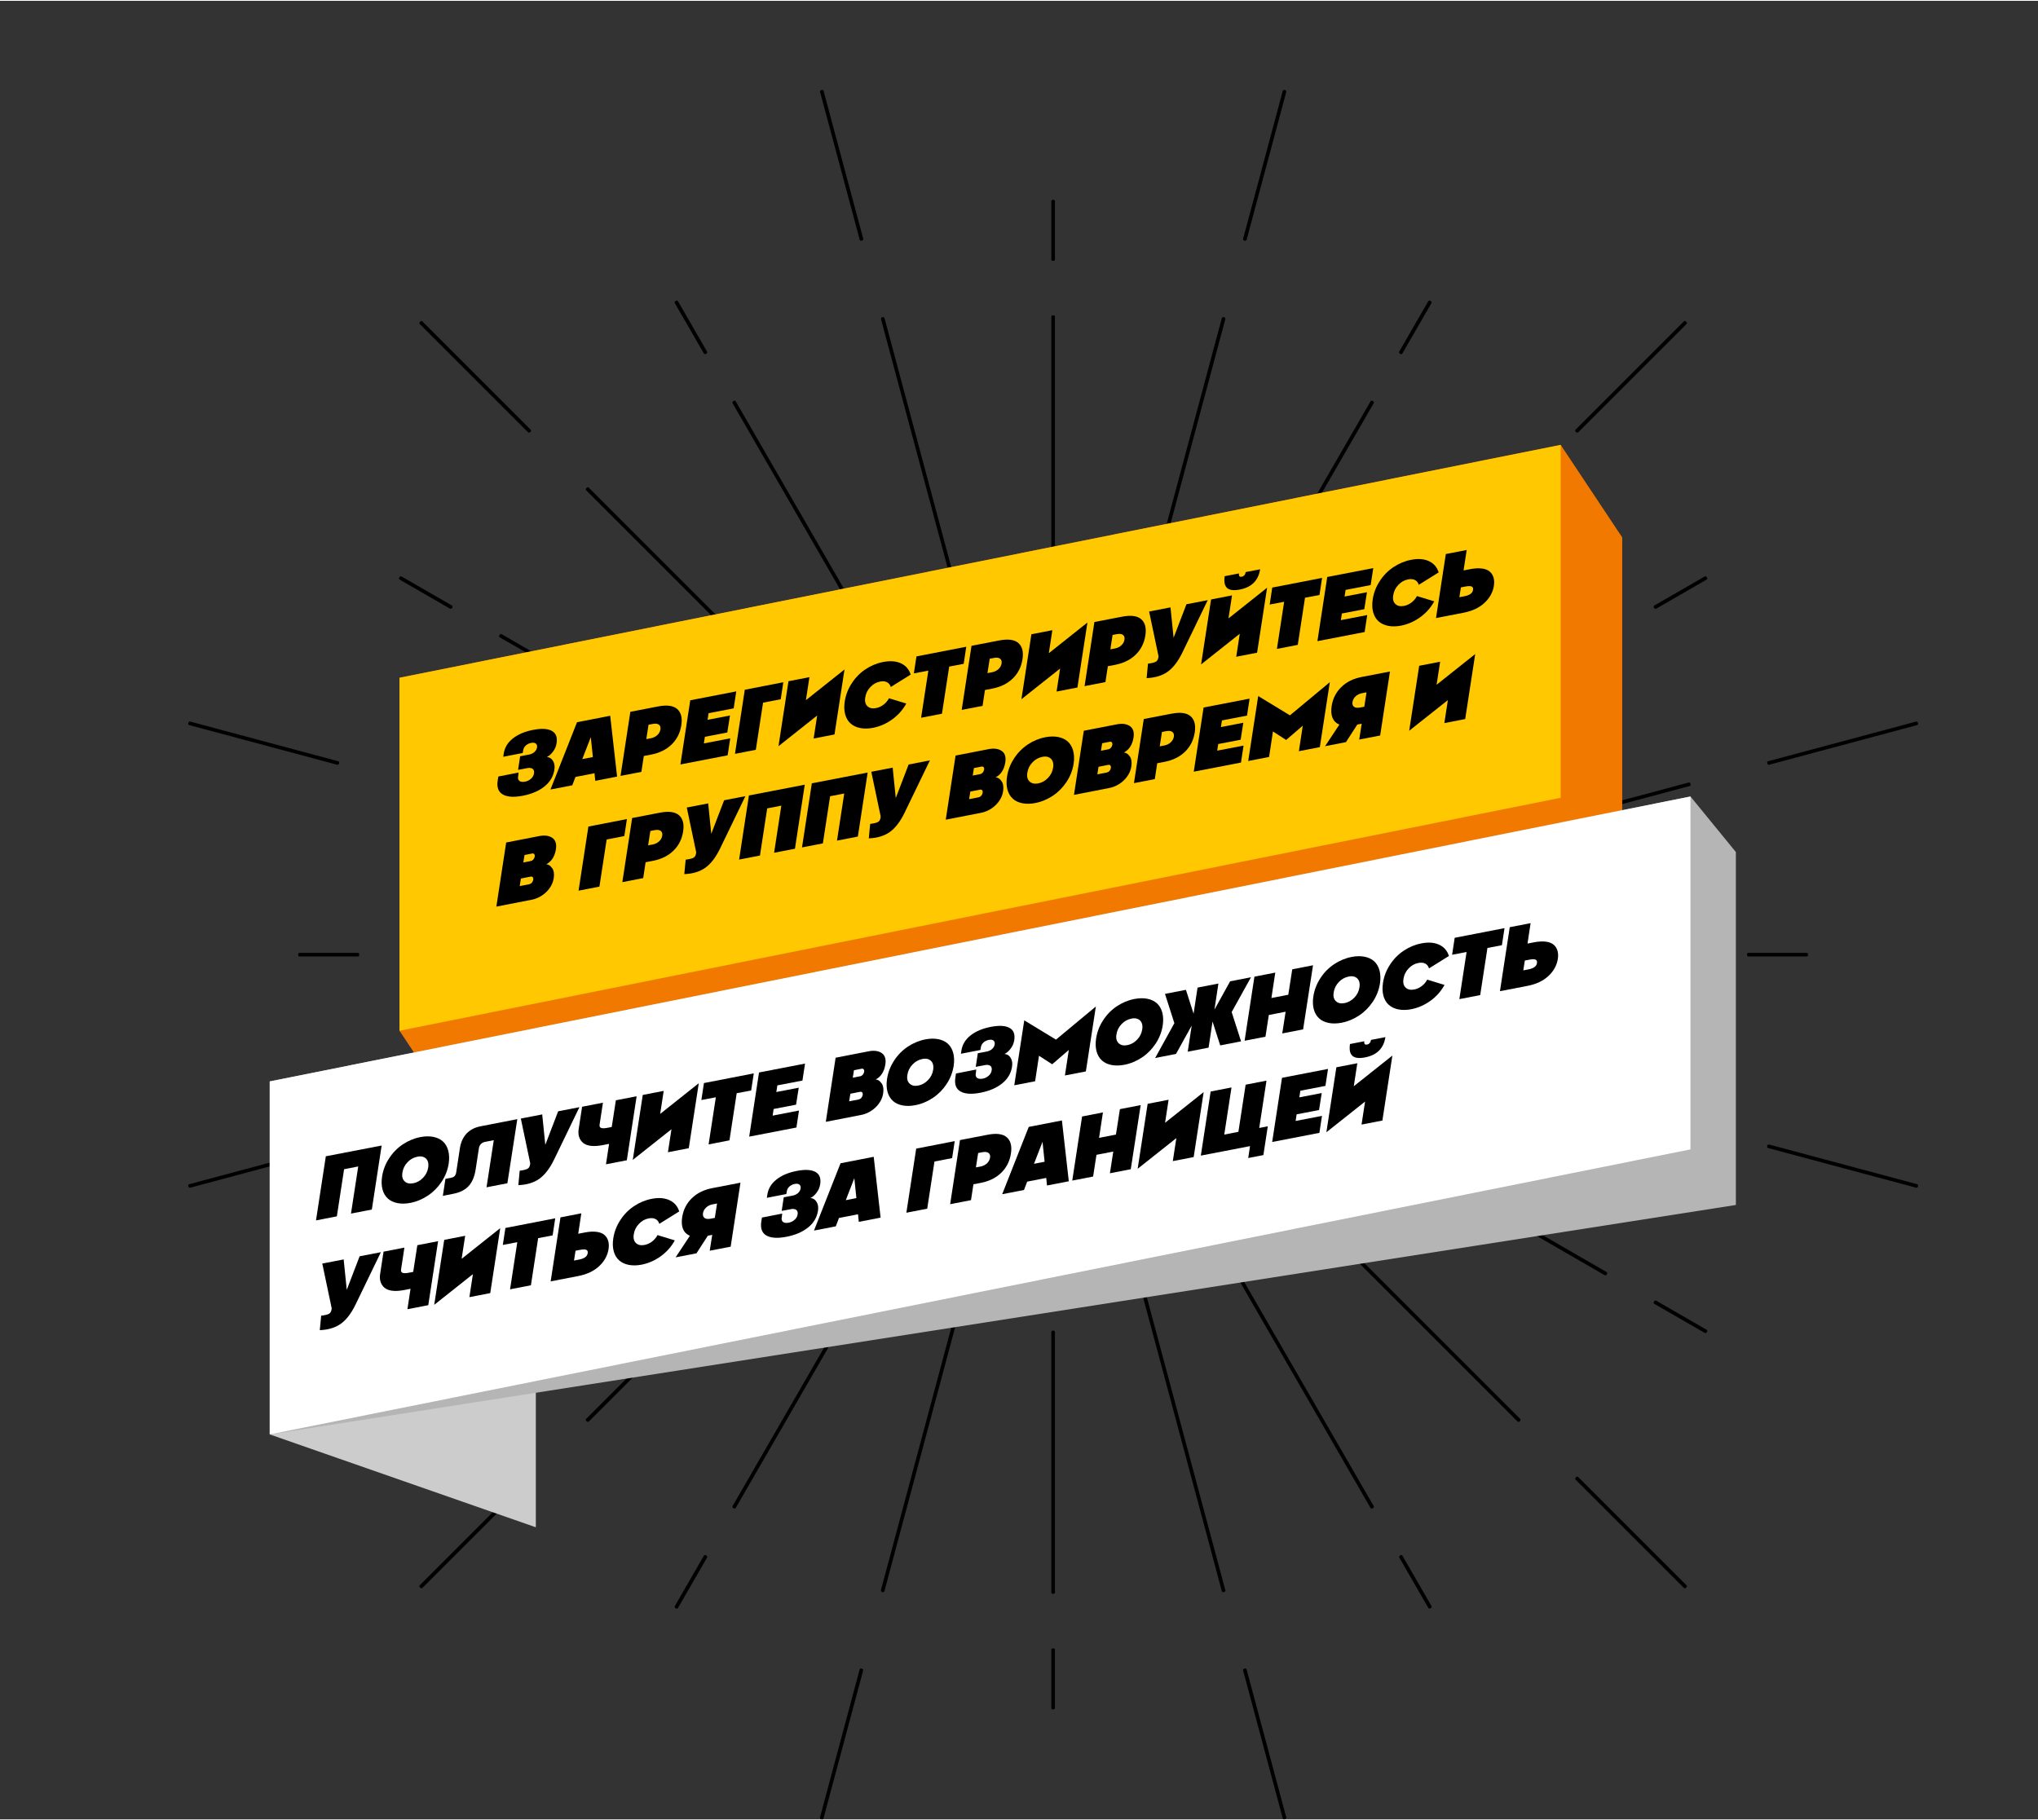 <?xml version="1.0" encoding="UTF-8"?>
<svg xmlns="http://www.w3.org/2000/svg" width="3.28in" height="2.93in" viewBox="0 0 236.5 211.07">
  <rect x="0" y="0" width="236.5" height="211.07" fill="#333333" stroke="none"/>
  <defs>
    <style>
      .cls-1 {
        fill: #f27900;
      }

      .cls-1, .cls-2, .cls-3, .cls-4, .cls-5, .cls-6 {
        stroke-width: 0px;
      }

      .cls-3 {
        fill: #ccc;
      }

      .cls-4 {
        fill: #ffc800;
      }

      .cls-5 {
        fill: #fff;
      }

      .cls-6 {
        fill: #b5b5b5;
      }
    </style>
  </defs>
  <g id="Layer_1" data-name="Layer 1">
    <g>
      <g>
        <g>
          <g>
            <path class="cls-2" d="m107.45,96.18s-.06,0-.12-.06l-39.29-39.29c-.06-.06-.08-.12-.05-.19.04-.1.14-.18.23-.18.02,0,.06,0,.12.06l39.29,39.29c.06.06.08.12.05.19-.04.1-.14.18-.23.18h0Z"/>
            <path class="cls-2" d="m61.38,50.12s-.06,0-.12-.06l-12.53-12.53c-.06-.06-.08-.12-.05-.19.04-.1.15-.18.23-.18.02,0,.06,0,.12.06l12.53,12.53c.06.06.08.12.05.19-.04.1-.14.18-.23.18h0Z"/>
          </g>
          <g>
            <path class="cls-2" d="m102.1,105.53s-.04,0-.07-.01l-53.67-14.38c-.05-.01-.16-.04-.14-.21,0-.06.05-.21.18-.21.02,0,.04,0,.07.01l53.67,14.38c.05.01.16.04.14.21,0,.06-.05.21-.18.21h0Z"/>
            <path class="cls-2" d="m39.18,88.67s-.04,0-.07-.01l-17.12-4.59c-.05-.01-.16-.04-.14-.21,0-.06.05-.21.18-.21.02,0,.04,0,.07.01l17.12,4.59c.05.01.16.04.14.21,0,.06-.05.21-.18.21h0Z"/>
          </g>
          <g>
            <path class="cls-2" d="m48.4,130.69c-.12,0-.17-.15-.17-.21-.02-.17.08-.2.14-.21l53.67-14.38s.05-.01.07-.01c.12,0,.17.15.18.21.02.17-.08.2-.14.21l-53.67,14.38s-.05.01-.07.01Z"/>
            <path class="cls-2" d="m22.03,137.76c-.12,0-.17-.15-.18-.21-.02-.17.08-.2.14-.21l17.12-4.59s.05-.01.07-.01c.12,0,.17.15.18.21.02.17-.08.2-.14.21l-17.12,4.59s-.05.01-.07.01Z"/>
          </g>
          <g>
            <path class="cls-2" d="m68.22,164.94c-.08,0-.19-.08-.23-.18-.03-.07-.02-.12.05-.19l39.29-39.29c.06-.06.11-.06.12-.06.08,0,.19.08.23.18.03.07.02.12-.05.19l-39.29,39.29c-.06.06-.11.06-.12.06Z"/>
            <path class="cls-2" d="m48.91,184.25c-.08,0-.19-.08-.23-.18-.03-.07-.02-.12.05-.19l12.53-12.53c.06-.06.11-.06.12-.06.08,0,.19.08.23.18.03.07.02.12-.05.19l-12.53,12.53c-.06.06-.11.06-.12.06h0Z"/>
          </g>
          <g>
            <path class="cls-2" d="m102.47,184.7c-.09,0-.18-.04-.22-.1-.01-.02-.04-.06-.02-.15l14.38-53.67c.02-.08.06-.14.17-.14.09,0,.18.04.22.1.01.02.04.05.02.15l-14.38,53.67c-.02.08-.06.14-.17.14Z"/>
            <path class="cls-2" d="m95.4,211.07c-.09,0-.18-.04-.22-.1-.01-.02-.04-.05-.02-.15l4.59-17.12c.02-.08.06-.14.17-.14.09,0,.18.04.22.1.01.02.04.05.02.15l-4.59,17.12c-.02.08-.06.14-.17.14Z"/>
          </g>
          <g>
            <path class="cls-2" d="m141.95,184.7c-.11,0-.15-.06-.17-.14l-14.38-53.67c-.03-.1,0-.14.02-.15.04-.06.14-.1.22-.1.11,0,.15.06.17.14l14.38,53.67c.03.1,0,.14-.02.15-.04.06-.14.1-.22.1Z"/>
            <path class="cls-2" d="m149.02,211.07c-.11,0-.15-.06-.17-.14l-4.59-17.12c-.03-.1,0-.14.02-.15.04-.06.14-.1.22-.1.11,0,.15.06.17.14l4.59,17.12c.03.1,0,.14-.02.15-.04.06-.14.1-.22.1h0Z"/>
          </g>
          <g>
            <path class="cls-2" d="m176.21,164.94s-.06,0-.12-.06l-39.29-39.29c-.06-.06-.08-.12-.05-.19.04-.1.14-.18.23-.18.02,0,.06,0,.12.06l39.29,39.29c.06.06.08.12.05.19-.04.1-.14.18-.23.18h0Z"/>
            <path class="cls-2" d="m195.51,184.25s-.06,0-.12-.06l-12.53-12.53c-.06-.06-.08-.12-.05-.19.04-.1.15-.18.23-.18.02,0,.06,0,.12.06l12.53,12.53c.06.06.08.12.05.19-.04.1-.14.18-.23.18h0Z"/>
          </g>
          <g>
            <path class="cls-2" d="m196.03,130.69s-.04,0-.07-.01l-53.67-14.38c-.05-.01-.16-.04-.14-.21,0-.06.05-.21.18-.21.02,0,.04,0,.07.01l53.67,14.38c.05.01.16.04.14.21,0,.06-.05.21-.18.21h0Z"/>
            <path class="cls-2" d="m222.4,137.76s-.04,0-.07-.01l-17.12-4.59c-.05-.01-.16-.04-.14-.21,0-.06.05-.21.18-.21.02,0,.04,0,.07.01l17.12,4.59c.05.01.16.04.14.21,0,.06-.05.21-.18.21h0Z"/>
          </g>
          <g>
            <path class="cls-2" d="m142.32,105.53c-.12,0-.17-.15-.18-.21-.02-.17.08-.2.14-.21l53.67-14.38s.05-.01.07-.01c.12,0,.17.15.17.21.02.17-.08.2-.14.21l-53.67,14.38s-.05.01-.07.01Z"/>
            <path class="cls-2" d="m205.25,88.67c-.12,0-.17-.15-.18-.21-.02-.17.08-.2.14-.21l17.12-4.59s.05-.01.07-.01c.12,0,.17.15.18.21.02.17-.08.2-.14.21l-17.12,4.59s-.05.01-.07.01h0Z"/>
          </g>
          <g>
            <path class="cls-2" d="m136.98,96.18c-.08,0-.19-.08-.23-.18-.03-.07-.02-.12.05-.19l39.29-39.29c.06-.06.11-.06.12-.06.08,0,.19.08.23.18.03.07.02.12-.05.19l-39.29,39.29c-.06.06-.1.06-.12.06h0Z"/>
            <path class="cls-2" d="m183.04,50.12c-.08,0-.19-.08-.23-.18-.03-.07-.02-.12.05-.19l12.53-12.53c.06-.06.11-.06.12-.06.08,0,.19.08.23.18.03.07.02.12-.05.19l-12.53,12.53c-.06.06-.11.06-.12.06h0Z"/>
          </g>
          <g>
            <path class="cls-2" d="m127.64,90.77c-.09,0-.18-.04-.22-.1-.01-.02-.04-.05-.02-.15l14.38-53.67c.02-.08.06-.14.17-.14.09,0,.18.04.22.1.01.02.04.05.02.15l-14.38,53.67c-.02.08-.06.14-.17.14h0Z"/>
            <path class="cls-2" d="m144.5,27.85c-.09,0-.18-.04-.22-.1-.01-.02-.04-.05-.02-.15l4.59-17.12c.02-.08.06-.14.17-.14.09,0,.18.04.22.1.01.02.04.05.02.15l-4.59,17.12c-.02.08-.06.14-.17.14Z"/>
          </g>
          <g>
            <path class="cls-2" d="m116.79,90.77c-.11,0-.15-.06-.17-.14l-14.38-53.67c-.03-.1,0-.14.02-.15.04-.06.14-.1.22-.1.11,0,.15.06.17.14l14.38,53.67c.03.1,0,.14-.02.15-.04.06-.14.1-.22.1Z"/>
            <path class="cls-2" d="m99.93,27.85c-.11,0-.15-.06-.17-.14l-4.59-17.12c-.03-.1,0-.14.02-.15.04-.06.14-.1.22-.1.11,0,.15.06.17.14l4.59,17.12c.03.1,0,.14-.02.15-.04.06-.14.1-.22.1h0Z"/>
          </g>
        </g>
        <g>
          <g>
            <path class="cls-2" d="m86.05,110.92c-.13,0-.19-.07-.19-.21s.06-.21.19-.21h20.12c.13,0,.19.07.19.21s-.06.21-.19.21h-20.12Z"/>
            <path class="cls-2" d="m48.21,110.92c-.13,0-.19-.07-.19-.21s.06-.21.19-.21h30.18c.13,0,.19.07.19.21s-.06.21-.19.21h-30.18Z"/>
            <path class="cls-2" d="m34.79,110.92c-.13,0-.19-.07-.19-.21s.06-.21.19-.21h6.71c.13,0,.19.07.19.21s-.06.21-.19.21h-6.71Z"/>
          </g>
          <g>
            <path class="cls-2" d="m90.9,129c-.08,0-.17-.09-.2-.2-.03-.11.01-.16.09-.2l17.42-10.06s.07-.03.1-.03c.08,0,.17.09.2.2.03.11-.01.16-.09.2l-17.42,10.06s-.07.03-.1.03Z"/>
            <path class="cls-2" d="m58.12,147.93c-.08,0-.17-.09-.2-.2-.03-.11.01-.16.09-.2l26.13-15.09s.07-.03.1-.03c.08,0,.17.09.2.2.03.11-.01.16-.09.2l-26.13,15.09s-.07.03-.1.03h0Z"/>
            <path class="cls-2" d="m46.51,154.63c-.08,0-.17-.09-.2-.2-.03-.11.01-.16.09-.2l5.81-3.35s.07-.03.1-.03c.08,0,.17.09.2.2.03.11-.01.16-.09.2l-5.81,3.35s-.07.03-.1.03Z"/>
          </g>
          <g>
            <path class="cls-2" d="m104.17,142.23c-.09,0-.2-.06-.24-.14-.02-.04-.04-.09.01-.17l10.06-17.42c.05-.09.1-.1.14-.1.09,0,.2.06.24.14.02.04.04.09-.01.17l-10.06,17.42c-.05.09-.1.1-.14.1Z"/>
            <path class="cls-2" d="m85.25,175c-.09,0-.2-.06-.24-.14-.02-.04-.04-.09.01-.17l15.09-26.13c.05-.09.1-.1.14-.1.09,0,.2.06.24.14.02.04.04.09-.01.17l-15.09,26.13c-.05.09-.1.1-.14.1h0Z"/>
            <path class="cls-2" d="m78.55,186.61c-.09,0-.2-.06-.24-.14-.02-.04-.04-.09.01-.17l3.35-5.81c.05-.09.1-.1.14-.1.09,0,.2.06.24.14.02.04.04.09-.01.17l-3.35,5.81c-.05.09-.1.1-.14.1h0Z"/>
          </g>
          <g>
            <path class="cls-2" d="m122.21,147.06c-.14,0-.21-.06-.21-.19v-20.12c0-.13.07-.19.21-.19s.21.06.21.19v20.12c0,.1-.03.13-.05.14-.04.03-.1.05-.16.05Z"/>
            <path class="cls-2" d="m122.21,184.9c-.14,0-.21-.06-.21-.19v-30.18c0-.13.07-.19.21-.19s.21.06.21.19v30.18c0,.1-.03.13-.05.14-.04.03-.1.05-.16.05h0Z"/>
            <path class="cls-2" d="m122.21,198.31c-.14,0-.21-.06-.21-.19v-6.71c0-.13.07-.19.21-.19s.21.06.21.19v6.71c0,.1-.03.13-.05.14-.04.03-.1.05-.16.05Z"/>
          </g>
          <g>
            <path class="cls-2" d="m140.25,142.23s-.09-.01-.14-.1l-10.06-17.42c-.05-.09-.04-.13-.01-.17.04-.08.15-.14.24-.14.04,0,.09.01.14.1l10.06,17.42c.05.09.04.13.01.17-.04.08-.15.14-.24.14h0Z"/>
            <path class="cls-2" d="m159.17,175s-.09-.01-.14-.1l-15.09-26.13c-.05-.09-.04-.13-.01-.17.04-.08.15-.14.24-.14.04,0,.09.01.14.1l15.09,26.13c.05.09.04.13.01.17-.04.08-.15.14-.24.14h0Z"/>
            <path class="cls-2" d="m165.88,186.61s-.09-.01-.14-.1l-3.35-5.81c-.05-.09-.04-.13-.01-.17.05-.08.15-.14.24-.14.04,0,.09.01.14.1l3.35,5.81c.05.09.04.13.01.17-.05.08-.15.14-.24.14h0Z"/>
          </g>
          <g>
            <path class="cls-2" d="m153.53,129s-.06-.01-.1-.03l-17.42-10.06c-.07-.04-.12-.09-.09-.2.03-.11.12-.2.2-.2.03,0,.06.01.1.03l17.42,10.06c.07.04.12.09.09.2-.03.11-.12.2-.2.2Z"/>
            <path class="cls-2" d="m186.3,147.93s-.06-.01-.1-.03l-26.13-15.09c-.07-.04-.12-.09-.09-.2.03-.11.12-.2.2-.2.03,0,.06.01.1.03l26.13,15.09c.07.04.12.09.09.2-.03.11-.12.2-.2.2h0Z"/>
            <path class="cls-2" d="m197.91,154.63s-.06-.01-.1-.03l-5.81-3.35c-.07-.04-.12-.09-.09-.2.03-.11.12-.2.2-.2.03,0,.06.01.1.03l5.81,3.35c.07.04.12.09.09.2-.03.11-.12.2-.2.2h0Z"/>
          </g>
          <g>
            <path class="cls-2" d="m138.26,110.92c-.13,0-.19-.07-.19-.21s.06-.21.19-.21h20.12c.13,0,.19.07.19.21s-.06.21-.19.21h-20.12Z"/>
            <path class="cls-2" d="m166.04,110.92c-.13,0-.19-.07-.19-.21s.06-.21.19-.21h30.18c.13,0,.19.07.19.21s-.06.21-.19.21h-30.18Z"/>
            <path class="cls-2" d="m202.92,110.92c-.13,0-.19-.07-.19-.21s.06-.21.19-.21h6.71c.13,0,.19.07.19.21s-.06.21-.19.21h-6.71Z"/>
          </g>
          <g>
            <path class="cls-2" d="m136.11,102.9c-.08,0-.17-.09-.2-.2-.03-.11.01-.16.09-.2l17.42-10.06s.07-.03.1-.03c.08,0,.17.09.2.2.03.11-.01.16-.09.2l-17.42,10.06s-.07.03-.1.03Z"/>
            <path class="cls-2" d="m160.17,89.01c-.08,0-.17-.09-.2-.2-.03-.11.01-.16.09-.2l26.13-15.09s.07-.03.1-.03c.08,0,.17.09.2.2.03.11-.01.16-.09.2l-26.13,15.09s-.07.03-.1.03h0Z"/>
            <path class="cls-2" d="m192.11,70.57c-.08,0-.17-.09-.2-.2-.03-.11.01-.16.09-.2l5.81-3.35s.07-.03.1-.03c.08,0,.17.09.2.2.03.11-.01.16-.09.2l-5.81,3.35s-.07.03-.1.03h0Z"/>
          </g>
          <g>
            <path class="cls-2" d="m130.28,97.01c-.09,0-.2-.06-.24-.14-.02-.04-.04-.09.01-.17l10.06-17.42c.05-.09.1-.1.14-.1.09,0,.2.06.24.14.02.04.04.09-.01.17l-10.06,17.42c-.05.09-.1.1-.14.1h0Z"/>
            <path class="cls-2" d="m144.17,72.95c-.09,0-.2-.06-.24-.14-.02-.04-.04-.09.01-.17l15.09-26.13c.05-.09.1-.1.14-.1.09,0,.2.06.24.14.02.04.04.09-.01.17l-15.09,26.13c-.05.09-.1.1-.14.1h0Z"/>
            <path class="cls-2" d="m162.61,41.01c-.09,0-.2-.06-.24-.14-.02-.04-.04-.09.01-.17l3.35-5.81c.05-.09.1-.1.14-.1.09,0,.2.06.24.14.02.04.04.09-.01.17l-3.35,5.81c-.05.09-.1.1-.14.1Z"/>
          </g>
          <g>
            <path class="cls-2" d="m122.21,94.85c-.14,0-.21-.06-.21-.19v-20.12c0-.13.07-.19.21-.19s.21.06.21.19v20.12c0,.1-.03.13-.05.14-.04.03-.1.05-.16.05Z"/>
            <path class="cls-2" d="m122.21,67.06c-.14,0-.21-.06-.21-.19v-30.18c0-.13.07-.19.21-.19s.21.06.21.19v30.18c0,.1-.03.13-.05.14-.04.03-.1.05-.16.05Z"/>
            <path class="cls-2" d="m122.21,30.18c-.14,0-.21-.06-.21-.19v-6.71c0-.13.07-.19.21-.19s.21.06.21.19v6.71c0,.1-.03.13-.05.14-.04.03-.1.05-.16.05h0Z"/>
          </g>
          <g>
            <path class="cls-2" d="m114.15,97.01s-.09-.01-.14-.1l-10.06-17.42c-.05-.09-.04-.13-.01-.17.04-.08.15-.14.24-.14.04,0,.09.01.14.1l10.06,17.42c.05.09.04.13.01.17-.04.08-.15.14-.24.14h0Z"/>
            <path class="cls-2" d="m100.25,72.95s-.09-.01-.14-.1l-15.09-26.13c-.05-.09-.04-.13-.01-.17.04-.08.15-.14.24-.14.04,0,.09.01.14.1l15.09,26.13c.05.09.04.13.01.17-.04.08-.15.14-.24.14h0Z"/>
            <path class="cls-2" d="m81.81,41.01s-.09-.01-.14-.1l-3.35-5.81c-.05-.09-.04-.13-.01-.17.05-.08.15-.14.24-.14.04,0,.09.01.14.1l3.35,5.81c.05.09.04.13.01.17-.05.08-.15.14-.24.14h0Z"/>
          </g>
          <g>
            <path class="cls-2" d="m108.31,102.9s-.06-.01-.1-.03l-17.42-10.06c-.07-.04-.12-.09-.09-.2.03-.11.12-.2.2-.2.03,0,.06.01.1.03l17.42,10.06c.07.04.12.09.09.2-.03.11-.12.2-.2.2h0Z"/>
            <path class="cls-2" d="m84.25,89.01s-.06-.01-.1-.03l-26.13-15.09c-.07-.04-.12-.09-.09-.2.03-.11.12-.2.2-.2.03,0,.06.01.1.03l26.13,15.09c.07.04.12.09.09.2-.03.11-.12.2-.2.2Z"/>
            <path class="cls-2" d="m52.31,70.57s-.06-.01-.1-.03l-5.81-3.35c-.07-.04-.12-.09-.09-.2.03-.11.12-.2.2-.2.03,0,.06.01.1.03l5.81,3.35c.07.04.12.09.09.2-.03.11-.12.2-.2.2h0Z"/>
          </g>
        </g>
      </g>
      <polygon class="cls-3" points="62.18 157.87 31.3 166.39 62.18 177.17 62.18 157.87"/>
      <g>
        <polygon class="cls-1" points="53.5 130.28 188.25 103.24 188.25 62.28 181.11 51.54 46.36 78.57 46.36 119.54 53.5 130.28"/>
        <polygon class="cls-4" points="181.11 92.5 46.36 119.54 46.36 78.57 181.11 51.54 181.11 92.5"/>
      </g>
      <g>
        <polygon class="cls-6" points="31.3 166.39 201.44 139.76 201.44 98.8 196.17 92.35 31.3 125.42 31.3 166.39 31.3 166.39"/>
        <polygon class="cls-5" points="196.17 133.31 31.3 166.39 31.3 125.42 196.17 92.35 196.17 133.31"/>
      </g>
    </g>
  </g>
  <g id="Layer_4" data-name="Layer 4">
    <g>
      <path class="cls-2" d="m60.12,90.02c-.08.5.26.71.8.61.27-.05.5-.16.7-.34.2-.17.31-.38.35-.63.04-.25-.02-.42-.17-.53-.16-.1-.37-.13-.63-.07l-1.05.2.24-1.58,1.05-.2c.46-.09.84-.4.91-.83.06-.43-.24-.61-.69-.52s-.84.4-.91.83l-.06.34-2.26.44.06-.39c.11-.69.46-1.27,1.06-1.74.59-.47,1.37-.8,2.34-.99s1.69-.15,2.17.11.67.74.56,1.43c-.05.34-.18.66-.4.96s-.46.52-.73.64c.32.03.56.19.72.47.17.28.22.62.15,1.03-.12.76-.5,1.4-1.14,1.92-.65.52-1.48.88-2.51,1.08s-1.81.15-2.32-.14c-.52-.29-.72-.82-.61-1.58l.08-.51,2.35-.46-.05.46Z"/>
      <path class="cls-2" d="m69.08,90.53l-.09-.88-2.21.43-.37.97-2.53.49,3.08-7.81,3.85-.75.8,7.06-2.53.49Zm-1.5-2.52l1.22-.24-.24-2.31-.99,2.55Z"/>
      <path class="cls-2" d="m76.36,81.9c1.03-.2,1.78-.1,2.23.3.45.4.61,1.03.47,1.9s-.5,1.6-1.11,2.2-1.42,1.01-2.46,1.2l-.78.15-.28,1.84-2.42.47,1.14-7.44,3.21-.62Zm-.82,3.69c.6-.12,1.02-.53,1.1-1.02.08-.49-.24-.76-.85-.65l-.53.1-.26,1.67.53-.1Z"/>
      <path class="cls-2" d="m80.11,81.18l5.33-1.03-.3,1.97-2.91.56-.12.77,2.6-.5-.31,1.97-2.6.5-.12.77,3.06-.59-.3,1.97-5.48,1.06,1.14-7.44Z"/>
      <path class="cls-2" d="m90.9,79.09l-.3,1.97-2.05.4-.84,5.47-2.42.47,1.14-7.44,4.47-.87Z"/>
      <path class="cls-2" d="m93.93,78.5l-.41,2.67,4.48-3.56-1.16,7.54-2.42.47.41-2.67-4.49,3.56,1.16-7.54,2.42-.47Z"/>
      <path class="cls-2" d="m103.17,80.95l2,.61c-.4.73-.94,1.34-1.63,1.84s-1.43.82-2.23.98c-1.09.21-2.01.02-2.6-.5-.59-.52-.86-1.43-.68-2.57.12-.76.39-1.46.82-2.11.42-.65.95-1.19,1.58-1.61s1.32-.71,2.05-.85c.81-.16,1.49-.11,2.06.15s.95.7,1.14,1.31l-2.31,1.44c-.15-.52-.61-.75-1.23-.63-.43.08-.81.29-1.13.63-.33.34-.53.74-.6,1.2-.08.46.01.81.25,1.03.24.23.57.3,1,.22.62-.12,1.2-.55,1.51-1.16Z"/>
      <path class="cls-2" d="m112.13,74.98l-.3,1.97-1.68.32-.84,5.47-2.42.47.84-5.47-1.68.32.3-1.97,5.77-1.12Z"/>
      <path class="cls-2" d="m115.95,74.24c1.03-.2,1.78-.1,2.23.3.45.4.61,1.03.47,1.9s-.5,1.6-1.11,2.2-1.42,1.01-2.46,1.2l-.78.15-.28,1.84-2.42.47,1.14-7.44,3.21-.62Zm-.82,3.69c.6-.12,1.02-.53,1.1-1.02.08-.49-.24-.76-.85-.65l-.53.1-.26,1.67.53-.1Z"/>
      <path class="cls-2" d="m122.12,73.05l-.41,2.67,4.48-3.56-1.16,7.54-2.42.47.41-2.67-4.49,3.56,1.16-7.54,2.42-.47Z"/>
      <path class="cls-2" d="m130.21,71.48c1.03-.2,1.78-.1,2.23.3.45.4.61,1.03.47,1.9s-.5,1.6-1.11,2.2-1.42,1.01-2.46,1.2l-.78.15-.28,1.84-2.42.47,1.14-7.44,3.21-.62Zm-.82,3.69c.6-.12,1.02-.53,1.1-1.02.08-.49-.24-.76-.85-.65l-.53.1-.26,1.67.53-.1Z"/>
      <path class="cls-2" d="m137.67,70.04l2.48-.48-2.94,6.08c-.5,1.03-1.07,1.77-1.71,2.23-.65.46-1.46.7-2.44.74l.16-1.68c.45-.05.76-.13.94-.24.17-.11.26-.32.28-.62l-1.09-5.19,2.48-.48.36,3.53,1.49-3.89Z"/>
      <path class="cls-2" d="m142.97,69.01l-.41,2.67,4.48-3.56-1.16,7.54-2.42.47.41-2.67-4.49,3.56,1.16-7.54,2.42-.47Zm.81-2.56c-.05.31.07.44.32.39s.41-.23.46-.54l1.67-.32c-.2,1.3-.98,2.08-2.35,2.35s-1.96-.21-1.76-1.55l1.66-.32Z"/>
      <path class="cls-2" d="m153.42,66.99l-.3,1.97-1.68.32-.84,5.47-2.42.47.84-5.47-1.68.32.3-1.97,5.77-1.12Z"/>
      <path class="cls-2" d="m154.03,66.87l5.33-1.03-.3,1.97-2.91.56-.12.77,2.6-.5-.31,1.97-2.6.5-.12.77,3.06-.59-.3,1.97-5.48,1.06,1.14-7.44Z"/>
      <path class="cls-2" d="m164.44,69.09l2,.61c-.4.73-.94,1.34-1.63,1.84s-1.43.82-2.23.98c-1.09.21-2.01.02-2.6-.5-.59-.52-.86-1.43-.68-2.57.12-.76.39-1.46.82-2.11.42-.65.95-1.19,1.58-1.61s1.32-.71,2.05-.85c.81-.16,1.49-.11,2.06.15s.95.7,1.14,1.31l-2.31,1.44c-.15-.52-.61-.75-1.23-.63-.43.08-.81.29-1.13.63-.33.34-.53.74-.6,1.2-.08.46.01.81.25,1.03.24.23.57.3,1,.22.62-.12,1.2-.55,1.51-1.16Z"/>
      <path class="cls-2" d="m166.64,71.65l1.14-7.44,2.42-.47-.36,2.37.78-.15c1.04-.2,1.83-.08,2.25.28s.6.92.49,1.65c-.12.74-.47,1.4-1.08,1.97-.61.58-1.42.96-2.44,1.16l-3.21.62Zm2.89-3.57l-.18,1.14.53-.1c.64-.12,1-.34,1.06-.76.06-.41-.24-.5-.88-.38l-.53.1Z"/>
      <path class="cls-2" d="m64.09,100.67c.18.28.24.66.17,1.14-.18,1.27-1.35,2.31-2.6,2.53l-4.06.79,1.14-7.44,3.8-.74c.66-.13,1.17-.06,1.55.2s.52.71.42,1.33c-.14.9-.59,1.48-1.12,1.73.28.03.5.18.69.47Zm-2.65,1.85c.22-.04.4-.25.44-.51s-.09-.41-.31-.36l-1.12.22-.14.88,1.13-.22Zm-.57-3.39l-.14.88.87-.17c.22-.04.4-.25.45-.51.04-.26-.09-.41-.31-.36l-.87.17Z"/>
      <path class="cls-2" d="m72.75,94.97l-.3,1.97-2.05.4-.84,5.47-2.42.47,1.14-7.44,4.47-.87Z"/>
      <path class="cls-2" d="m76.57,94.23c1.03-.2,1.78-.1,2.23.3.45.4.61,1.03.47,1.9s-.5,1.6-1.11,2.2-1.42,1.01-2.46,1.2l-.78.15-.28,1.84-2.42.47,1.14-7.44,3.21-.62Zm-.82,3.69c.6-.12,1.02-.53,1.1-1.02.08-.49-.24-.76-.85-.65l-.53.1-.26,1.67.53-.1Z"/>
      <path class="cls-2" d="m84.02,92.79l2.48-.48-2.94,6.08c-.5,1.03-1.07,1.77-1.71,2.23-.65.46-1.46.7-2.44.74l.16-1.68c.45-.05.76-.13.94-.24.17-.11.26-.32.28-.62l-1.09-5.19,2.48-.48.36,3.53,1.49-3.89Z"/>
      <path class="cls-2" d="m93.39,90.97l-1.14,7.44-2.42.47.84-5.47-1.64.32-.84,5.47-2.42.47,1.14-7.44,6.48-1.25Z"/>
      <path class="cls-2" d="m100.69,89.56l-1.14,7.44-2.42.47.84-5.47-1.64.32-.84,5.47-2.42.47,1.14-7.44,6.48-1.25Z"/>
      <path class="cls-2" d="m105.43,88.64l2.48-.48-2.94,6.08c-.5,1.03-1.07,1.77-1.71,2.23-.65.46-1.46.7-2.44.74l.16-1.68c.45-.05.76-.13.94-.24.17-.11.26-.32.28-.62l-1.09-5.19,2.48-.48.36,3.53,1.49-3.89Z"/>
      <path class="cls-2" d="m116.24,90.58c.18.28.24.66.17,1.14-.18,1.27-1.35,2.31-2.6,2.53l-4.06.79,1.14-7.44,3.8-.74c.66-.13,1.17-.06,1.55.2s.52.71.42,1.33c-.14.9-.59,1.48-1.12,1.73.28.03.5.18.69.47Zm-2.65,1.85c.22-.04.4-.25.44-.51s-.09-.41-.31-.36l-1.12.22-.14.88,1.13-.22Zm-.57-3.39l-.14.88.87-.17c.22-.04.4-.25.45-.51.04-.26-.09-.41-.31-.36l-.87.17Z"/>
      <path class="cls-2" d="m117.54,92.61c-.59-.52-.86-1.43-.68-2.57.12-.76.39-1.46.82-2.11.42-.65.95-1.19,1.58-1.61s1.32-.71,2.05-.85c1.09-.21,2.01-.02,2.6.5.58.53.85,1.43.68,2.57-.12.76-.39,1.46-.82,2.11s-.96,1.19-1.59,1.61c-.63.42-1.32.71-2.05.85-1.09.21-2.01.02-2.6-.5Zm2.94-1.78c.42-.08.8-.29,1.13-.63s.53-.74.6-1.2-.02-.81-.26-1.04c-.24-.22-.57-.3-1-.21s-.81.29-1.13.63c-.33.34-.53.74-.6,1.2-.08.46.01.8.26,1.03.24.23.57.3,1,.22Z"/>
      <path class="cls-2" d="m131.12,87.7c.18.28.24.66.17,1.14-.18,1.27-1.35,2.31-2.6,2.53l-4.06.79,1.14-7.44,3.8-.74c.66-.13,1.17-.06,1.55.2s.52.71.42,1.33c-.14.9-.59,1.48-1.12,1.73.28.03.5.18.69.47Zm-2.65,1.85c.22-.04.4-.25.44-.51s-.09-.41-.31-.36l-1.12.22-.14.88,1.13-.22Zm-.57-3.39l-.14.88.87-.17c.22-.04.4-.25.45-.51.04-.26-.09-.41-.31-.36l-.87.17Z"/>
      <path class="cls-2" d="m135.94,82.74c1.03-.2,1.78-.1,2.23.3.45.4.61,1.03.47,1.9s-.5,1.6-1.11,2.2-1.42,1.01-2.46,1.2l-.78.15-.28,1.84-2.42.47,1.14-7.44,3.21-.62Zm-.82,3.69c.6-.12,1.02-.53,1.1-1.02.08-.49-.24-.76-.85-.65l-.53.1-.26,1.67.53-.1Z"/>
      <path class="cls-2" d="m139.68,82.02l5.33-1.03-.3,1.97-2.91.56-.12.77,2.6-.5-.31,1.97-2.6.5-.12.77,3.06-.59-.3,1.97-5.48,1.06,1.14-7.44Z"/>
      <path class="cls-2" d="m154.32,79.08l-1.16,7.54-2.43.47.45-2.96-1.93,1.66-1.53-.99-.45,2.96-2.42.47,1.16-7.54,3.68,2.24,4.62-3.84Z"/>
      <path class="cls-2" d="m161.3,77.83l-1.14,7.44-2.43.47.29-1.84-.51.1-1.32,2.04-2.42.47,1.66-2.51c-.77-.31-1.06-1.06-.9-2.14.14-.87.5-1.6,1.11-2.2.6-.6,1.42-1.01,2.46-1.2l3.21-.62Zm-2.98,4.1l.26-1.67-.53.1c-.6.12-1.02.53-1.1,1.02-.08.49.24.76.84.65l.53-.1Z"/>
      <path class="cls-2" d="m167.12,76.71l-.41,2.67,4.48-3.56-1.16,7.54-2.42.47.41-2.67-4.49,3.56,1.16-7.54,2.42-.47Z"/>
      <path class="cls-2" d="m44.29,132.85l-1.14,7.44-2.42.47.84-5.47-1.64.32-.84,5.47-2.42.47,1.14-7.44,6.48-1.25Z"/>
      <path class="cls-2" d="m45.02,139.02c-.59-.52-.86-1.43-.68-2.57.12-.76.39-1.46.82-2.11.42-.65.95-1.19,1.58-1.61s1.32-.71,2.05-.85c1.09-.21,2.01-.02,2.6.5.58.53.85,1.43.68,2.57-.12.76-.39,1.46-.82,2.11s-.96,1.19-1.59,1.61c-.63.42-1.32.71-2.05.85-1.09.21-2.01.02-2.6-.5Zm2.94-1.78c.42-.08.8-.29,1.13-.63s.53-.74.6-1.2-.02-.81-.26-1.04c-.24-.22-.57-.3-1-.21s-.81.29-1.13.63c-.33.34-.53.74-.6,1.2-.08.46.01.8.26,1.03.24.23.57.3,1,.22Z"/>
      <path class="cls-2" d="m53.37,133.16c.22-1.39,1.05-2.27,2.39-2.53l4.27-.83-1.15,7.44-2.42.47.84-5.47-1.02.2c-.4.08-.65.35-.71.76l-.37,2.42c-.13.85-.4,1.49-.81,1.94-.41.45-1.02.76-1.83.91l-1.17.23.3-1.97.71-.14c.31-.06.49-.27.54-.61l.43-2.82Z"/>
      <path class="cls-2" d="m64.76,128.89l2.48-.48-2.94,6.08c-.5,1.03-1.07,1.77-1.71,2.23-.65.46-1.46.7-2.44.74l.16-1.68c.45-.05.76-.13.94-.24.17-.11.26-.32.28-.62l-1.09-5.19,2.48-.48.36,3.53,1.49-3.89Z"/>
      <path class="cls-2" d="m73.88,127.13l-1.14,7.44-2.42.47.36-2.37-.78.15c-1.04.2-1.82.09-2.25-.28s-.61-.93-.49-1.64l.39-2.54,2.42-.47-.39,2.54c-.06.41.24.5.88.38l.53-.1.48-3.1,2.42-.47Z"/>
      <path class="cls-2" d="m77.02,126.52l-.41,2.67,4.48-3.56-1.16,7.54-2.42.47.41-2.67-4.49,3.56,1.16-7.54,2.42-.47Z"/>
      <path class="cls-2" d="m87.47,124.5l-.3,1.97-1.68.32-.84,5.47-2.42.47.84-5.47-1.68.32.3-1.97,5.77-1.12Z"/>
      <path class="cls-2" d="m88.09,124.38l5.33-1.03-.3,1.97-2.91.56-.12.77,2.6-.5-.31,1.97-2.6.5-.12.77,3.06-.59-.3,1.97-5.48,1.06,1.14-7.44Z"/>
      <path class="cls-2" d="m102.32,125.65c.18.28.24.66.17,1.14-.18,1.27-1.35,2.31-2.6,2.53l-4.06.79,1.14-7.44,3.8-.74c.66-.13,1.17-.06,1.55.2s.52.71.42,1.33c-.14.9-.59,1.48-1.12,1.73.28.03.5.18.69.47Zm-2.65,1.85c.22-.04.4-.25.44-.51s-.09-.41-.31-.36l-1.12.22-.14.88,1.13-.22Zm-.57-3.39l-.14.88.87-.17c.22-.04.4-.25.45-.51.04-.26-.09-.41-.31-.36l-.87.17Z"/>
      <path class="cls-2" d="m103.62,127.68c-.59-.52-.86-1.43-.68-2.57.12-.76.39-1.46.82-2.11.42-.65.95-1.19,1.58-1.61s1.32-.71,2.05-.85c1.09-.21,2.01-.02,2.6.5.58.53.85,1.43.68,2.57-.12.76-.39,1.46-.82,2.11s-.96,1.19-1.59,1.61c-.63.42-1.32.71-2.05.85-1.09.21-2.01.02-2.6-.5Zm2.94-1.78c.42-.08.8-.29,1.13-.63s.53-.74.6-1.2-.02-.81-.26-1.04c-.24-.22-.57-.3-1-.21s-.81.29-1.13.63c-.33.34-.53.74-.6,1.2-.08.46.01.8.26,1.03.24.23.57.3,1,.22Z"/>
      <path class="cls-2" d="m113.23,124.49c-.08.5.26.71.8.61.27-.05.5-.16.7-.34.2-.17.31-.38.35-.63.04-.25-.02-.42-.17-.53-.16-.1-.37-.13-.63-.07l-1.05.2.24-1.58,1.05-.2c.46-.09.84-.4.91-.83.06-.43-.24-.61-.69-.52s-.84.4-.91.83l-.06.34-2.26.44.06-.39c.11-.69.46-1.27,1.06-1.74.59-.47,1.37-.8,2.34-.99s1.69-.15,2.17.11.67.74.56,1.43c-.05.34-.18.66-.4.96s-.46.52-.73.64c.32.03.56.19.72.47.17.28.22.62.15,1.03-.12.76-.5,1.4-1.14,1.92-.65.52-1.48.88-2.51,1.08s-1.81.15-2.32-.14c-.52-.29-.72-.82-.61-1.58l.08-.51,2.35-.46-.05.46Z"/>
      <path class="cls-2" d="m127.17,116.72l-1.16,7.54-2.43.47.45-2.96-1.93,1.66-1.53-.99-.45,2.96-2.42.47,1.16-7.54,3.68,2.24,4.62-3.84Z"/>
      <path class="cls-2" d="m127.88,122.99c-.59-.52-.86-1.43-.68-2.57.12-.76.39-1.46.82-2.11.42-.65.95-1.19,1.58-1.61s1.32-.71,2.05-.85c1.09-.21,2.01-.02,2.6.5.58.53.85,1.43.68,2.57-.12.76-.39,1.46-.82,2.11s-.96,1.19-1.59,1.61c-.63.42-1.32.71-2.05.85-1.09.21-2.01.02-2.6-.5Zm2.94-1.78c.42-.08.8-.29,1.13-.63s.53-.74.6-1.2-.02-.81-.26-1.04c-.24-.22-.57-.3-1-.21s-.81.29-1.13.63c-.33.34-.53.74-.6,1.2-.08.46.01.8.26,1.03.24.23.57.3,1,.22Z"/>
      <path class="cls-2" d="m145.17,113.33l-2.24,4.04,1.09,3.4-2.42.47-.89-2.77-.46,3.03-2.42.47.46-3.03-1.82,3.29-2.42.47,2.23-4.04-1.09-3.4,2.43-.47.89,2.77.46-3.03,2.42-.47-.46,3.03,1.82-3.29,2.43-.47Z"/>
      <path class="cls-2" d="m149.95,112.41l2.42-.47-1.15,7.44-2.42.47.39-2.52-1.95.38-.39,2.52-2.42.47,1.14-7.44,2.42-.47-.45,2.95,1.96-.38.46-2.95Z"/>
      <path class="cls-2" d="m153.09,118.11c-.59-.52-.86-1.43-.68-2.57.12-.76.39-1.46.82-2.11.42-.65.95-1.19,1.58-1.61s1.32-.71,2.05-.85c1.09-.21,2.01-.02,2.6.5.58.53.85,1.43.68,2.57-.12.76-.39,1.46-.82,2.11s-.96,1.19-1.59,1.61c-.63.42-1.32.71-2.05.85-1.09.21-2.01.02-2.6-.5Zm2.94-1.78c.42-.08.8-.29,1.13-.63s.53-.74.6-1.2-.02-.81-.26-1.04c-.24-.22-.57-.3-1-.21s-.81.29-1.13.63c-.33.34-.53.74-.6,1.2-.08.46.01.8.26,1.03.24.23.57.3,1,.22Z"/>
      <path class="cls-2" d="m165.63,113.61l2,.61c-.4.73-.94,1.34-1.63,1.84s-1.43.82-2.23.98c-1.09.21-2.01.02-2.6-.5-.59-.52-.86-1.43-.68-2.57.12-.76.39-1.46.82-2.11.42-.65.95-1.19,1.58-1.61s1.32-.71,2.05-.85c.81-.16,1.49-.11,2.06.15s.95.7,1.14,1.31l-2.31,1.44c-.15-.52-.61-.75-1.23-.63-.43.08-.81.29-1.13.63-.33.34-.53.74-.6,1.2-.08.46.01.81.25,1.03.24.23.57.3,1,.22.62-.12,1.2-.55,1.51-1.16Z"/>
      <path class="cls-2" d="m174.59,107.64l-.3,1.97-1.68.32-.84,5.47-2.42.47.84-5.47-1.68.32.3-1.97,5.77-1.12Z"/>
      <path class="cls-2" d="m174.06,114.96l1.14-7.44,2.42-.47-.36,2.37.78-.15c1.04-.2,1.83-.08,2.25.28s.6.92.49,1.65c-.12.74-.47,1.4-1.08,1.97-.61.58-1.42.96-2.44,1.16l-3.21.62Zm2.89-3.57l-.18,1.14.53-.1c.64-.12,1-.34,1.06-.76.06-.41-.24-.5-.88-.38l-.53.1Z"/>
      <path class="cls-2" d="m41.72,145.72l2.48-.48-2.94,6.08c-.5,1.03-1.07,1.77-1.71,2.23-.65.46-1.46.7-2.44.74l.16-1.68c.45-.05.76-.13.94-.24.17-.11.26-.32.28-.62l-1.09-5.19,2.48-.48.36,3.53,1.49-3.89Z"/>
      <path class="cls-2" d="m50.84,143.95l-1.14,7.44-2.42.47.36-2.37-.78.15c-1.04.2-1.82.09-2.25-.28s-.61-.93-.49-1.64l.39-2.54,2.42-.47-.39,2.54c-.06.41.24.5.88.38l.53-.1.48-3.1,2.42-.47Z"/>
      <path class="cls-2" d="m53.98,143.34l-.41,2.67,4.48-3.56-1.16,7.54-2.42.47.41-2.67-4.49,3.56,1.16-7.54,2.42-.47Z"/>
      <path class="cls-2" d="m64.43,141.32l-.3,1.97-1.68.32-.84,5.47-2.42.47.84-5.47-1.68.32.3-1.97,5.77-1.12Z"/>
      <path class="cls-2" d="m63.9,148.64l1.14-7.44,2.42-.47-.36,2.37.78-.15c1.04-.2,1.83-.08,2.25.28s.6.92.49,1.65c-.12.74-.47,1.4-1.08,1.97-.61.58-1.42.96-2.44,1.16l-3.21.62Zm2.89-3.57l-.18,1.14.53-.1c.64-.12,1-.34,1.06-.76.06-.41-.24-.5-.88-.38l-.53.1Z"/>
      <path class="cls-2" d="m76.31,143.26l2,.61c-.4.73-.94,1.34-1.63,1.84s-1.43.82-2.23.98c-1.09.21-2.01.02-2.6-.5-.59-.52-.86-1.43-.68-2.57.12-.76.39-1.46.82-2.11.42-.65.95-1.19,1.58-1.61s1.32-.71,2.05-.85c.81-.16,1.49-.11,2.06.15s.95.7,1.14,1.31l-2.31,1.44c-.15-.52-.61-.75-1.23-.63-.43.08-.81.29-1.13.63-.33.34-.53.74-.6,1.2-.08.46.01.81.25,1.03.24.23.57.3,1,.22.62-.12,1.2-.55,1.51-1.16Z"/>
      <path class="cls-2" d="m85.93,137.16l-1.14,7.44-2.43.47.29-1.84-.51.1-1.32,2.04-2.42.47,1.66-2.51c-.77-.31-1.06-1.06-.9-2.14.14-.87.5-1.6,1.11-2.2.6-.6,1.42-1.01,2.46-1.2l3.21-.62Zm-2.98,4.1l.26-1.67-.53.1c-.6.12-1.02.53-1.1,1.02-.08.49.24.76.84.65l.53-.1Z"/>
      <path class="cls-2" d="m90.71,141.21c-.08.5.26.71.8.61.27-.05.5-.16.7-.34.2-.17.31-.38.35-.63.04-.25-.02-.42-.17-.53-.16-.1-.37-.13-.63-.07l-1.05.2.24-1.58,1.05-.2c.46-.09.84-.4.91-.83.06-.43-.24-.61-.69-.52s-.84.4-.91.83l-.06.34-2.26.44.06-.39c.11-.69.46-1.27,1.06-1.74.59-.47,1.37-.8,2.34-.99s1.69-.15,2.17.11.67.74.56,1.43c-.05.34-.18.66-.4.96s-.46.52-.73.64c.32.03.56.19.72.47.17.28.22.62.15,1.03-.12.76-.5,1.4-1.14,1.92-.65.52-1.48.88-2.51,1.08s-1.81.15-2.32-.14c-.52-.29-.72-.82-.61-1.58l.08-.51,2.35-.46-.05.46Z"/>
      <path class="cls-2" d="m99.66,141.72l-.09-.88-2.21.43-.37.97-2.53.49,3.08-7.81,3.85-.75.8,7.06-2.53.49Zm-1.5-2.52l1.22-.24-.24-2.31-.99,2.55Z"/>
      <path class="cls-2" d="m110.79,132.35l-.3,1.97-2.05.4-.84,5.47-2.42.47,1.14-7.44,4.47-.87Z"/>
      <path class="cls-2" d="m114.61,131.61c1.03-.2,1.78-.1,2.23.3.45.4.61,1.03.47,1.9s-.5,1.6-1.11,2.2-1.42,1.01-2.46,1.2l-.78.15-.28,1.84-2.42.47,1.14-7.44,3.21-.62Zm-.82,3.69c.6-.12,1.02-.53,1.1-1.02.08-.49-.24-.76-.85-.65l-.53.1-.26,1.67.53-.1Z"/>
      <path class="cls-2" d="m121.5,137.5l-.09-.88-2.21.43-.37.97-2.53.49,3.08-7.81,3.85-.75.8,7.06-2.53.49Zm-1.5-2.52l1.22-.24-.24-2.31-.99,2.55Z"/>
      <path class="cls-2" d="m129.95,128.64l2.42-.47-1.15,7.44-2.42.47.39-2.52-1.95.38-.39,2.52-2.42.47,1.14-7.44,2.42-.47-.45,2.95,1.96-.38.46-2.95Z"/>
      <path class="cls-2" d="m135.61,127.55l-.41,2.67,4.48-3.56-1.16,7.54-2.42.47.41-2.67-4.49,3.56,1.16-7.54,2.42-.47Z"/>
      <path class="cls-2" d="m146.14,130.82l.98-.19-.51,3.34-1.76.34.21-1.38-5.71,1.1,1.14-7.44,2.42-.47-.84,5.47,1.64-.32.84-5.47,2.42-.47-.84,5.47Z"/>
      <path class="cls-2" d="m148.78,125l5.33-1.03-.3,1.97-2.91.56-.12.77,2.6-.5-.31,1.97-2.6.5-.12.77,3.06-.59-.3,1.97-5.48,1.06,1.14-7.44Z"/>
      <path class="cls-2" d="m157.51,123.31l-.41,2.67,4.48-3.56-1.16,7.54-2.42.47.41-2.67-4.49,3.56,1.16-7.54,2.42-.47Zm.81-2.56c-.05.31.07.44.32.39s.41-.23.46-.54l1.67-.32c-.2,1.3-.98,2.08-2.35,2.35s-1.96-.21-1.76-1.55l1.66-.32Z"/>
    </g>
  </g>
</svg>
